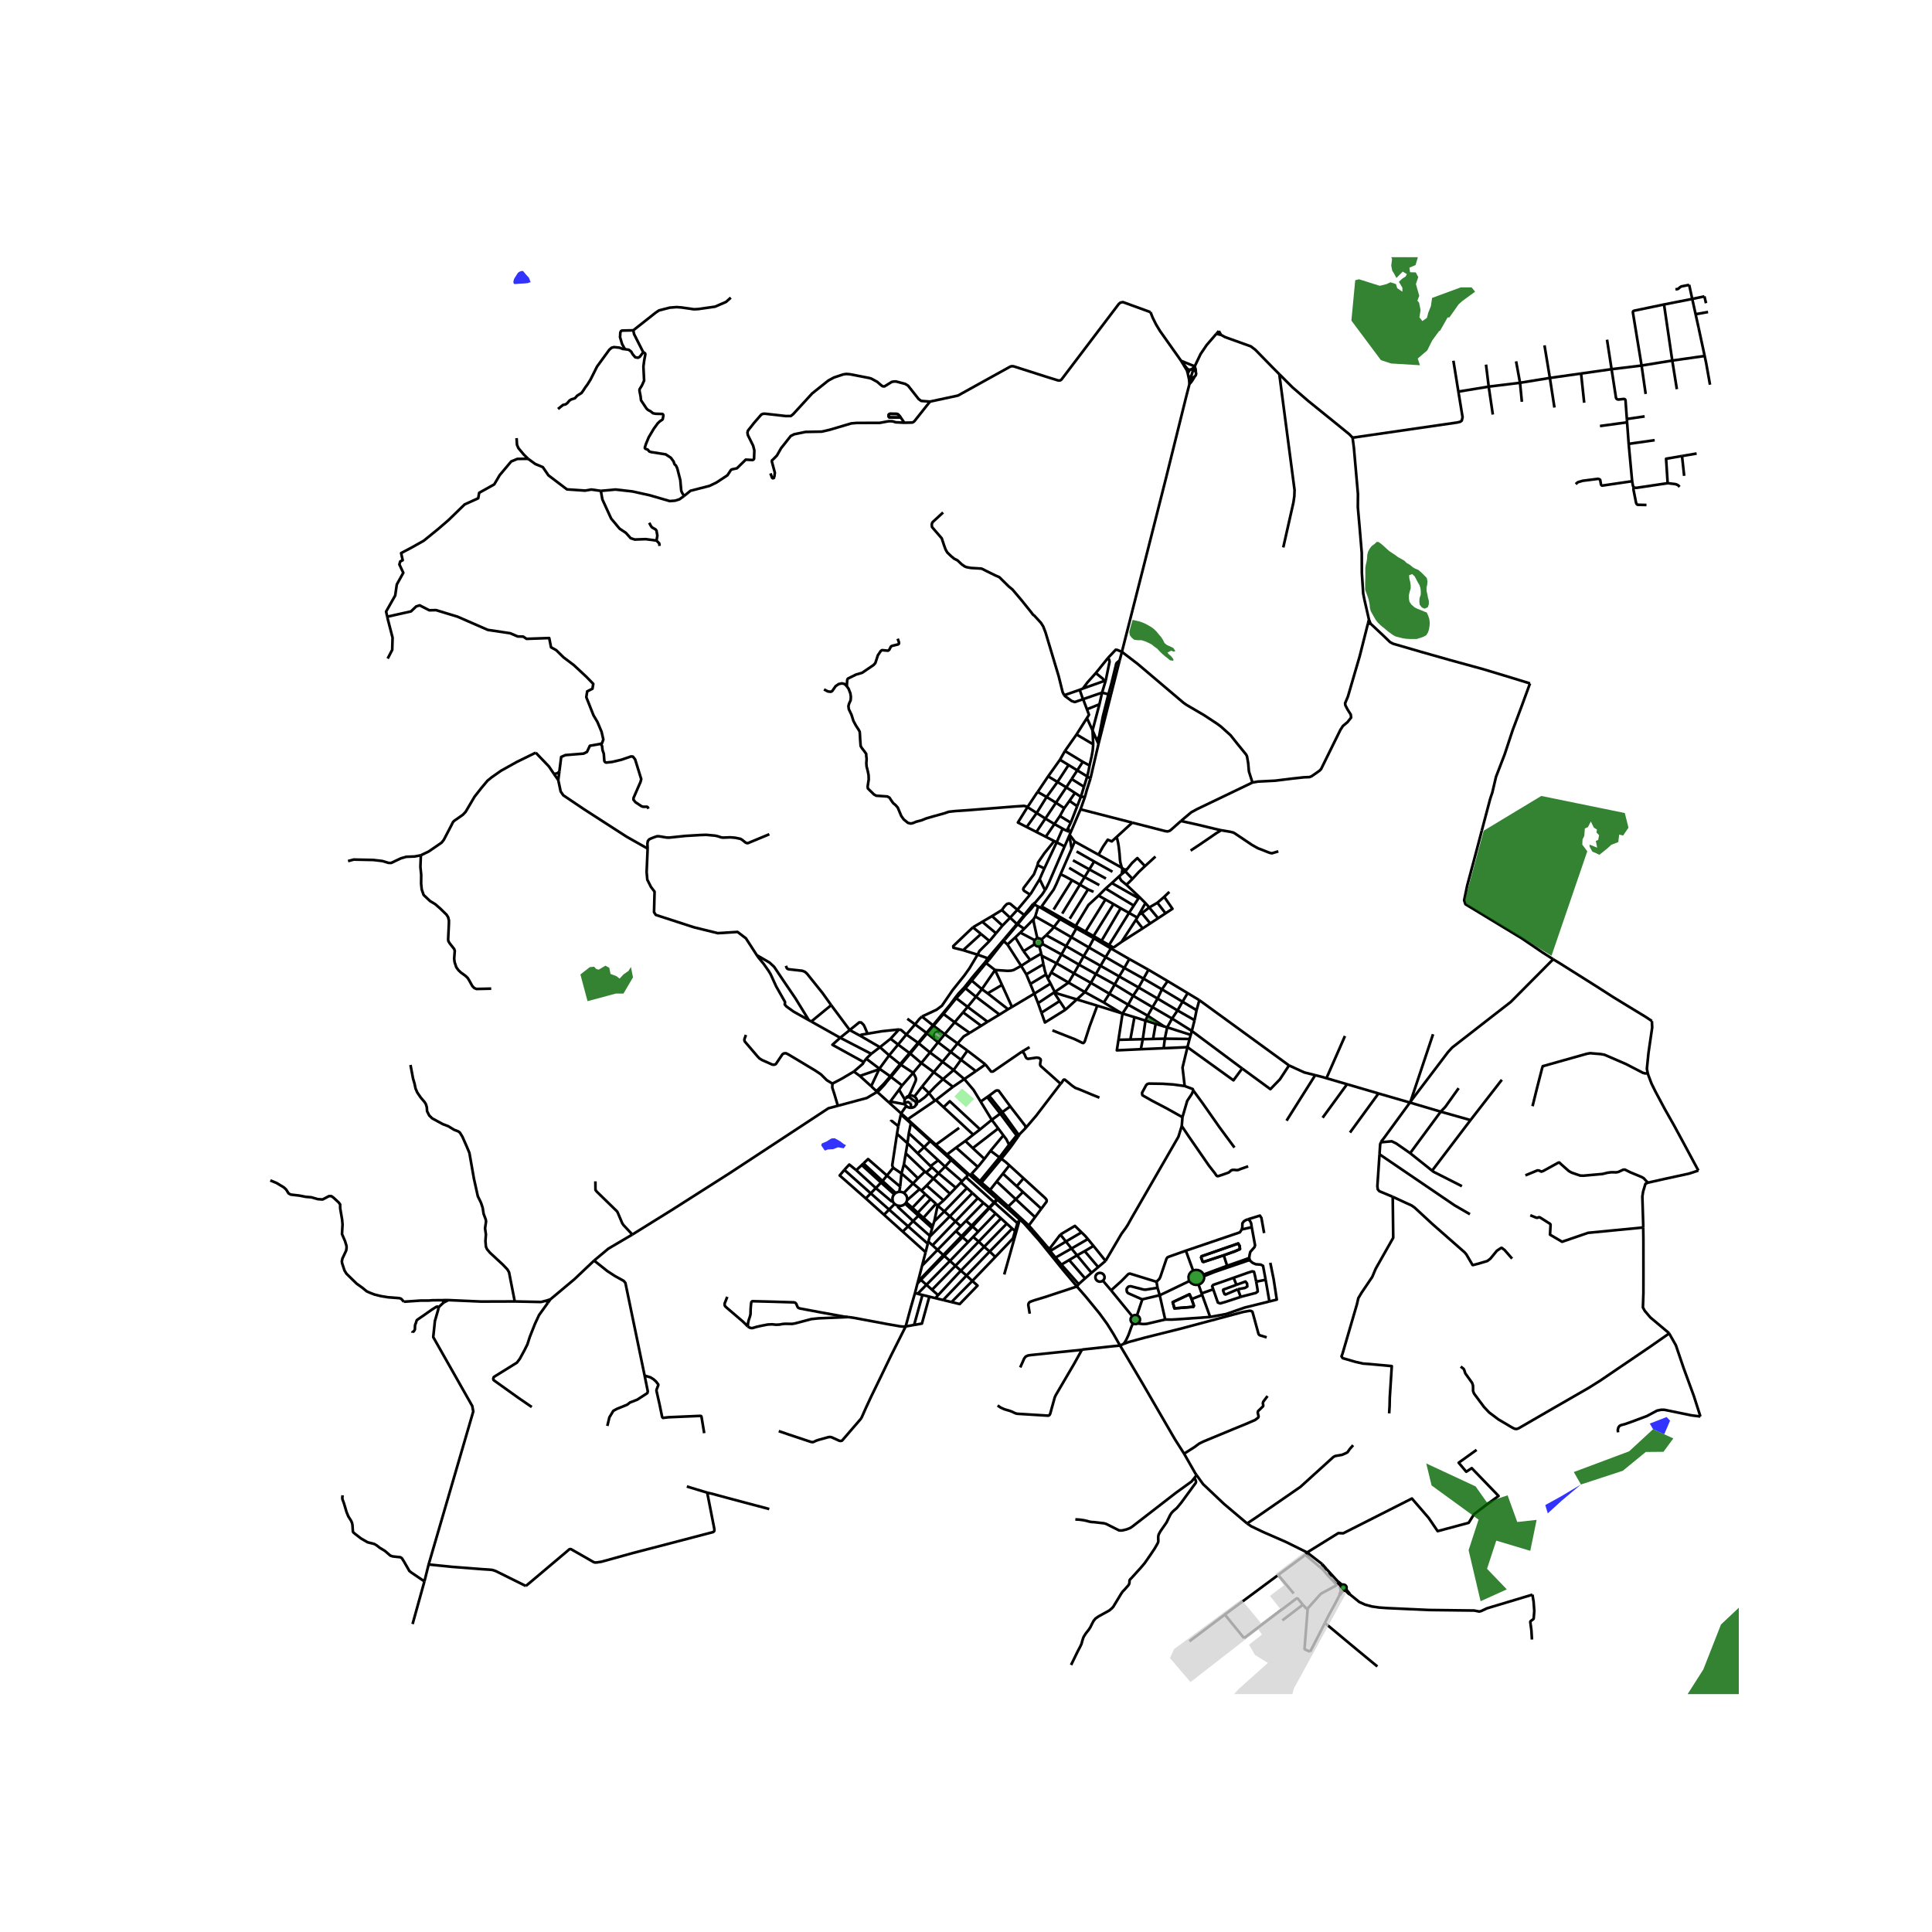 <svg xmlns="http://www.w3.org/2000/svg" width="960" height="960" viewBox="0 0 720 720"><defs><style>*{stroke-linejoin:round;stroke-linecap:butt}</style></defs><g id="figure_1"><path id="patch_1" d="M0 720h720V0H0z" style="fill:#fff"/><g id="axes_1"><path id="patch_2" d="M90 631.346h558V95.854H90z" style="fill:#fff"/><g id="LineCollection_1"><path d="m356.358 371.997 4.25 3.245M356.358 371.997l-.334-.231M356.358 371.997l3.426-3.71M356.358 371.997l-3.806 4.703M327.014 407.02l4.352 3.916M327.014 407.02l-.398-.383M327.014 407.02l2.595-2.777 1.122-1.437 1.308-1.483M327.014 407.02l-.563.149M361.05 437.625l-6.222-5.691M361.05 437.625l.488.432M361.05 437.625l-.297.306M371.484 446.862l-9.946-8.805M371.484 446.862l.24.273M371.484 446.862l-1.021 1.226M440.163 134.472l5.069 2.055M440.163 134.472l2.146 3.532.312 1.058M428.764 116.332l.765 1.963 1.27 2.569 1.487 2.466 7.877 11.142M443.381 137.85l-.728-.262-.417-.446-2.073-2.67M444.658 137.77l-.798-.136M444.658 137.77l.574-1.243M443.797 140.677l.201-.77.246-.705.414-1.432M445.648 138.63l-.395-.535-.595-.325M445.166 140.402l.432-.502.172-.63-.122-.64M443.797 140.677l.718.016.651-.29" clip-path="url(#pbe374097b7)" style="fill:none;stroke:#000"/><path d="m443.274 143.12.557-.62.504-.696.271-.403.56-.999M445.648 138.63l-.032-.564-.049-.47-.335-1.07M443.86 137.634l-.479.216M445.232 136.527l-.585.612-.337.314-.45.18M443.381 137.85l-.503.836-.257.376M442.62 139.062l.203.904M442.823 139.966l.255.318.332.242.387.15M442.823 139.966l.316 1.471.135 1.683M443.797 140.677l-.523 2.443" clip-path="url(#pbe374097b7)" style="fill:none;stroke:#000"/><path d="m453.302 124.397-3.618 4.193-2.268 3.36-2.184 4.577M418.102 242.927l8.12-31.947 8.255-32.597 7.472-30.12 1.325-5.143M417.41 501.446l1.793 2.981 6.763 11.45 11.846 20.429 3.466 5.44M445.923 549.72l-.456-.631-4.19-7.343M472.377 520.255l-1.6 2.125-.147.542.14.847-.047.29-1.871 1.827-.132.573.326 1.404-.14.423-1.15.892-3.54 1.53-4.482 1.835-11.29 4.68-1.554.773-1.77 1.307-3.842 2.443M487.129 578.554l5.625 4.359M487.129 578.554l-.743.848M464.76 567.749l1.553 1.062 4.413 2.117 8.444 3.686 7.959 3.94M550.285 540.328l-6.679 4.785 2.827 3.358 2.035-1.337 10.003 10.37-4.202 3.046-4.915 3.73-2.028 3.231-11.556 3.098-3.377-4.963-6.213-7.191-25.597 12.956-1.833-.06-11.621 7.203M496.623 587.22l-2.217-2.433M496.623 587.22l2.086 2.282M496.623 587.22l-2.155-.53M499.207 594.423l.262-.13.453-.76.342-.425.458-.254M493.74 604.824l1.447-2.85 2.179-3.997 1.05-1.99.79-1.564M499.734 592.5l-.094.403-.137.483-.281.588-.015.449M503.02 594.133l3.515 2.864 2.166.99 2.542.699 2.74.393 3.052.215 15.555.706 16.788.201 1.87.36.73-.163 2.152-1.016 16.969-5.1" clip-path="url(#pbe374097b7)" style="fill:none;stroke:#000"/><path d="m570.912 611.006-.202-3.417-.42-3.18.133-.26.954-.698.18-.238.225-2.83-.249-3.432-.434-2.67M205.12 484.216l-1.483.483M205.12 484.216l-.985 1.367M221.414 469.773l-7.363 6.969-8.93 7.474M153.753 605.234l4.415-15.89M345.304 441.823l2.547-2.63M345.304 441.823l-1.919 1.887M345.304 441.823l6.35 5.545M342.09 439.129l-5.234-5.181M342.09 439.129l-1.85 1.914M342.09 439.129l2.584-2.507M338.187 426.047l3.777 3.755M338.187 426.047l-3.903-3.483M338.187 426.047l-.636 3.772M338.187 426.047l.51-3.712M346.911 424.965l-.233.267M346.911 424.965l1.87 1.63M339.493 418.284l1.407 1.267 6.011 5.414M346.772 434.58l2.88-2.164M346.772 434.58l.559.43M341.964 429.802l3.109 3.09 1.7 1.688M337.551 429.819l7.123 6.803M337.551 429.819l-.695 4.129M349.409 449.292l2.524 2.155M349.409 449.292l2.246-1.924M349.409 449.292l-1.219 5.851M349.409 449.292l-.615-.682M343.385 443.71l-.639-.575M343.385 443.71l1.432 1.299M352.208 434.758l-2.556-2.342M352.208 434.758l-2.47 2.488M352.208 434.758l6.326 5.475M352.208 434.758l2.252-2.46M358.534 440.233l-.43.447M358.534 440.233l1.47-1.524M354.828 431.934l-1.898-1.686M354.828 431.934l-.368.364M336.856 433.948l-.905 3.37M354.05 444.884l-6.2-5.691M354.05 444.884l-2.395 2.484M354.05 444.884l2.164-2.245M335.951 437.318l-3.088-2.127M335.951 437.318l4.289 3.725M335.951 437.318l-.486 4.895M344.674 436.622l.45.312M349.652 432.416l-5.28-4.873M356.214 442.64l1.89-1.96M356.214 442.64l-6.476-5.394M349.738 437.246l-1.887 1.947M349.738 437.246l-2.407-2.236M347.85 439.193l-2.725-2.259M341.964 429.802l2.408-2.26M338.698 422.335l5.674 5.208M338.698 422.335l.747-3.694M339.493 418.284l-1.171-1.135M339.493 418.284l-.048.357M344.372 427.543l2.306-2.31M340.24 441.043l-3.362 3.507M340.24 441.043l2.506 2.092M360.608 375.242l-1.69 2.013M360.608 375.242l3.094-3.784M360.608 375.242l7.425 5.546M413.993 353.45l-1.957 3.248M413.993 353.45l6.866 3.961M413.993 353.45l.971-.311M407.654 349.667l2.513 1.51 3.826 2.274M399.26 349.27l1.843-3.288M399.26 349.27l-1.955 3.316M399.26 349.27l-6.514-3.792M399.26 349.27l6.55 3.828M424.327 368.01l1.83-3.294M424.327 368.01l-2.054 3.078M424.327 368.01l7.075 4.133M424.327 368.01l-7.235-4.127M401.103 345.982l-.636-.365M401.103 345.982l3.124 1.73M426.158 364.716l-7.156-3.998M426.158 364.716l6.862 3.982M426.158 364.716 428 361.4M380.554 359.955l3.369-2.178M380.554 359.955l-5.1-7.966M380.554 359.955l1.927 3.146M370.83 361.497l4.742.312 1.218-.077.946-.233 2.818-1.544M367.24 396.69l-6.714-5.158M367.24 396.69l-3.559 2.491M380.755 391.976l-9.815 6.745-.897.619h-.697l-2.106-2.65M347.975 399.562l3.448 2.6M347.975 399.562l-4.619-3.388M347.975 399.562l3.27-3.856M347.975 399.562l-4.318 5.342M388.445 351.765l7.13 3.939M388.445 351.765l.108-.42-.02-.431-.145-.409-.259-.353M387.326 352.676l.47-.183.386-.314.263-.414M388.233 356.176l.623 3.172M388.233 356.176l-.2-.782M388.233 356.176l5.5 2.815M480.38 397.057l-33.417-24.319M462.918 398.199l10.518 7.701 3.543-3.656 3.401-5.187" clip-path="url(#pbe374097b7)" style="fill:none;stroke:#000"/><path d="m490.142 400.688-4.08-1.027-5.682-2.604M340.77 408.65l2.887-3.746M340.77 408.65l-.642-.289-.702-.096-.7.104M341.843 410.545l-.132-.734-.37-.654-.57-.507M444.157 384.217l18.761 13.982M444.157 384.217l-.397 1.446M444.157 384.217l1.02-4.025M444.157 384.217l-7.354-4.627M403.835 356.358l-1.737 3.138M403.835 356.358l1.976-3.26M403.835 356.358l6.314 3.565M403.835 356.358l-6.53-3.772M385.565 351.899l-4.108 2.603M385.565 351.899l.313.396.43.28.5.13.518-.03M385.622 350.393l-.204.486-.02.522.167.498M343.657 404.904l2.529 2.459M346.186 407.363l2.255 2.831M341.843 410.545l.716-.067 2.155-1.625 1.472-1.49M351.423 402.163l-2.966 2.836-2.271 2.364M443.307 387.196l-.776 3.048M443.307 387.196l.453-1.533M443.307 387.196l-9.215-.113M388.033 355.394l-.707-2.718M388.033 355.394l-4.11 2.383M368.763 350.686l2.431-2.883M368.763 350.686l-3.177-2.622M364.315 355.784l.683-1.356 3.765-3.742M337.198 409.738l-2.145-3.62M337.198 409.738l-.15.6.024.616M337.198 409.738l.356-.598M429.513 375.35l-1.795 3.17M429.513 375.35l1.89-3.207M429.513 375.35l-7.24-4.262M429.513 375.35l7.29 4.24M322.806 394.53l4.923 3.74M322.806 394.53l-.924 1.28M322.806 394.53l1.884-1.793M395.576 355.704l1.729-3.118M395.576 355.704l-1.842 3.287M395.576 355.704l6.522 3.792M417.092 363.883l-1.678 3.002M417.092 363.883l1.91-3.165M417.092 363.883l-6.943-3.96M405.81 353.098l6.226 3.6M405.81 353.098l1.844-3.43M358.949 354.112l5.366 1.672M358.949 354.112l6.637-6.048M362.582 345.584l-7.335 6.995.071.616 3.63.917M351.602 377.874l4.167 3.103M351.602 377.874l-.262-.174M351.602 377.874l.95-1.174M351.602 377.874l-3.713 4.384M388.129 350.152l1.743-1.627M388.129 350.152l-.324-.253-.382-.163-.413-.062-.416.044M368.065 370.191l7.611 5.922M368.065 370.191l-2.143-1.56M368.065 370.191l5.345-3.142M348.44 410.194l-9.124 6.197-.994.758" clip-path="url(#pbe374097b7)" style="fill:none;stroke:#000"/><path d="m335.809 414.93.144.114 2.369 2.105M375.676 376.113l1.462-.853M375.676 376.113l-3.179 1.982M367.461 358.9l-.346-.294M367.461 358.9l3.37 2.597M367.461 358.9l1.104-1.19M367.461 358.9l-1.922 2.357M387.838 338.272l7.211 4.246M387.838 338.272l-.93-.41M387.838 338.272l.33-.461M370.83 361.497l2.58 5.552M370.83 361.497l-4.908 7.134M346.58 392.233l-3.224 3.94M346.58 392.233l3-3.803M346.58 392.233l-4.212-3.43M346.58 392.233l4.665 3.473M436.803 379.59l2.025-3.025M436.803 379.59l-1.819 3.27M393.734 358.991l-1.985 3.43M393.734 358.991l6.522 3.757M335.053 406.118l-3.265 4.395M335.053 406.118l1.14-1.599M413.442 370.34l-2.09 3.269M413.442 370.34l1.972-3.455M413.442 370.34l7.003 4.094M413.442 370.34l-6.896-4.064M381.688 346.127l-1.459 1.426M381.688 346.127l3.466-3.532M381.688 346.127l-2.436-1.646M385.713 336.47l-.654.304M389.437 331.745l-1.008 1.525-2.716 3.2M385.713 336.47l-.152.651M316.67 383.878l-3.556 2.868M316.67 383.878l-6.912-9.289M316.67 383.878l3.71 2.011M323.297 385.225l-.968-2.338-.461-.932-.92-.904-.744-.04-3.533 2.867M383.923 357.777l-2.466-3.275M335.744 396.806l-.288-.216M335.744 396.806l4.582 3M335.744 396.806l3.48-4.168M335.744 396.806l-3.705 4.517M372.497 378.095l-8.795-6.637M372.497 378.095l-4.464 2.693M363.702 371.458l2.22-2.827M363.702 371.458l-3.918-3.17M395.05 342.518l5.417 3.1M395.05 342.518l-2.304 2.96M331.366 410.936l.422-.423M331.366 410.936l4.443 3.995M341.014 381.751l4.258 3.179M341.014 381.751l-2.885-2.09M341.014 381.751l-3.236 3.783M343.58 378.84l-1.006.956-1.56 1.955M349.58 388.43l2.499-3.02M349.58 388.43l-1.682-1.368M349.58 388.43l4.721 3.6M412.036 356.698l6.966 4.02M412.036 356.698l-1.887 3.225M397.305 352.586l-7.433-4.061M331.788 410.513l5.478 1.03M313.114 386.746l-2.905 2.615 11.673 6.449M318.21 399.334l3.343-2.892.33-.632M435.144 365.624l-2.124 3.074M435.144 365.624l7.454 4.478M435.144 365.624 428 361.4M382.481 363.101l6.375-3.753M382.481 363.101l1.483 3.58M363.681 399.181l-4.313 2.952M363.681 399.181l-5.553-4.233M442.598 370.102l-1.9 3.203M442.598 370.102l4.365 2.636M356.85 388.859l-4.771-3.449M356.85 388.859l3.676 2.673M356.85 388.859l-2.549 3.171M361.372 384.933l-2.237 1.322-2.285 2.604M444.718 406.41l-.221-.567-3.004-1.105M442.53 390.244l-1.831 7.578.794 6.916" clip-path="url(#pbe374097b7)" style="fill:none;stroke:#000"/><path d="m440.666 416.35-6.124-3.421-5.11-2.668-3.65-2.072-.155-.454.007-.542 1.5-2.764.426-.439.63-.17 5.063.074 4.007.267 4.233.577M390.503 364.717l1.246-2.296M390.503 364.717l-.667-1.563M390.503 364.717l1.02 1.828M365.922 368.63l-3.795-3.188M410.15 359.923l-1.74 3.083M431.402 372.143l1.618-3.445M431.402 372.143l7.426 4.422M445.177 380.192l.745-3.724M445.177 380.192l-6.349-3.627M359.368 402.133l-4.248 2.905M359.368 402.133l-3.984-3.347M365.464 410.537l-2.644-4.34-3.452-4.064M440.699 373.305l-7.68-4.607M440.699 373.305l5.223 3.163M440.699 373.305l-1.87 3.26M397.045 376.302l4.253-3.845M397.045 376.302l-2.14-3.24M388.115 377.4l1.303 3.655 7.627-4.753M371.194 347.803l2.396-2.863M371.194 347.803l-5.123-4.271M408.41 363.006l-6.312-3.51M408.41 363.006l7.004 3.879M408.41 363.006l-1.864 3.27M443.76 385.663l-8.776-2.803M392.746 345.478l-6.938-3.92M389.872 348.525l2.206-2.215.668-.832M336.193 404.52l-4.154-3.197M336.193 404.52l4.133-4.715M402.098 359.496l-1.842 3.252M419.002 360.718l1.857-3.307M342.368 388.804l-.224-.172M342.368 388.804l3.13-3.693M342.368 388.804l-3.145 3.834M385.622 350.393l-5.393-2.84M386.594 349.718l-.382.141-.331.23-.259.304M445.922 376.468l1.041-3.73M351.423 402.163l3.697 2.875M351.423 402.163l3.961-3.377M442.53 390.244l17.148 12.356 3.24-4.401M373.59 344.94l2.85-2.936M373.59 344.94l-3.897-3.538M401.298 372.457l2.995-2.735M401.298 372.457l7.626 2.33M393.075 369.693l.13.149 1.237.543 6.856 2.072M338.725 408.37l-.647.3-.524.47M340.326 399.805l.87 1.652.155.639-.07.624-1.875 4.321-.68 1.328M327.93 390.258l3.958-3.15M327.93 390.258l3.434 3.041M327.93 390.258l-3.24 2.479M327.93 390.258l-7.55-4.369M406.546 366.276l-6.29-3.528M406.546 366.276l-2.253 3.446M320.437 400.968l4.225 3.84M320.437 400.968l-2.227-1.634M320.437 400.968l7.184-2.469M391.75 362.42l6.47 3.768M337.727 412.176l-1.918 2.755M337.727 412.176l.657.453.778.218.356-.018M337.727 412.176l-.46-.633M420.445 374.434l1.828-3.346M420.445 374.434l-2.109 3.276M420.445 374.434l7.273 4.086M385.154 342.595l.094 1.133 1.346 5.99M323.297 385.225l-2.265.381-.652.283M340.326 399.805l3.03-3.631M378.379 349.327l-2.925 2.662M378.379 349.327l1.85-1.774M378.379 349.327l3.078 5.175M368.033 380.788l-2.374 1.488M355.77 380.977l5.602 3.956M355.77 380.977l-3.691 4.433M355.77 380.977l3.148-3.722M391.523 366.545l-6.059 3.756M391.523 366.545l1.552 3.148M352.079 385.41l-1.583-1.179M420.859 357.411l7.142 3.99M332.04 401.323l-.259-.204M404.293 369.722l7.06 3.887M404.293 369.722l-6.073-3.534M339.223 392.638l4.133 3.536M339.223 392.638l-.263-.184M407.654 349.667l-.532-.303M354.301 392.03l-3.056 3.676M354.301 392.03l3.827 2.918M373.41 367.049l3.728 8.211M335.034 383.65l-3.146 3.458M337.778 385.534l-1.95-1.685-.794-.198M323.297 385.225l5.303-.895 6.434-.68M359.784 368.288l-.416-.311M359.784 368.288l2.343-2.846M365.66 382.276l-4.288 2.657M365.66 382.276l-6.742-5.02M343.58 378.84l4.1 3.26M364.315 355.784l-2.994 5.027-1.93 2.715-4.372 5.461-3.992 5.818-2.004 1.501-5.443 2.533M341.324 411.99l.388-.68.13-.765" clip-path="url(#pbe374097b7)" style="fill:none;stroke:#000"/><path d="m337.554 409.14 1.176-.324 2.64 1.9-.046 1.275M339.518 412.829l.453-.023.75-.297.249-.214.354-.304M327.73 398.27l4.051 2.849M327.73 398.27l-.109.23M327.73 398.27l3.634-4.97M347.89 382.258l-.21-.158M347.89 382.258l2.606 1.973M347.89 382.258l-2.392 2.853M386.846 373.843l5.955-3.967M386.846 373.843l-1.382-3.542M386.846 373.843l1.269 3.557M355.12 405.038l-6.346 4.92M351.245 395.706l4.14 3.08M362.127 365.442l-.463-.353M362.127 365.442l3.412-4.185M360.526 391.532l-2.398 3.416M389.836 363.154l-.482-1.477-.498-2.329M364.315 355.784l3.805 1.354M415.414 366.885l6.859 4.203M331.888 387.108l2.807 2.171M348.44 410.194l.334-.236M355.384 398.786l2.744-3.838M442.53 390.244l-8.864.397M376.44 342.004l2.71-2.959M376.44 342.004l-3.074-2.846M376.44 342.004l2.537 2.35M331.364 393.3l4.092 3.29M331.364 393.3l3.331-4.02M337.266 411.543l-.194-.589M375.454 351.989l-1.4-1.251M398.22 366.188l-5.145 3.505M398.22 366.188l2.036-3.44M335.809 414.93l-.073.413M385.154 342.595l.654-1.038M427.718 378.52l-.83 1.83M427.718 378.52l6.132 4.011M345.498 385.111l2.4 1.951M345.498 385.111l-.226-.181M377.138 375.26l8.326-4.96M385.464 370.3l-1.5-3.62M379.15 339.045l2.534 1.967M383.877 333.39l-3.48 4.175-1.246 1.48M373.366 339.158l.951-1.326.854-.89.668-.246.598.067 2.714 2.282M393.075 369.693l-.274.183M324.662 404.808l1.954 1.829M324.662 404.808l2.96-6.309M334.695 389.28l4.265 3.174M334.695 389.28l3.083-3.746M411.353 373.609l6.521 3.957M313.114 386.746l11.576 5.99M313.114 386.746l-10.78-6.056M386.907 337.862l-1.099 3.695M386.907 337.862l-1.346-.74M337.778 385.534l4.366 3.098M440.666 416.35l1.768-6.078 1.675-2.515.609-1.347M460.05 427.662l-5.513-7.463-6.465-9.222-3.354-4.567M337.517 494.326l-5.547 11.041-3.449 7.162-3.886 7.991-1.895 4.071-1.771 3.982M290.22 533.33l3.292 1.13 8.582 2.86.598.126.466-.06.955-.46 1.064-.364 3.534-.973.574-.074.668.126 2.889 1.315.536.044.442-.126 7.149-8.3M337.517 494.326l3.153-.565M340.992 481.868l-1.52 5.268-1.955 7.19" clip-path="url(#pbe374097b7)" style="fill:none;stroke:#000"/><path d="m315.952 490.832.563.048 1.522.208 12.954 2.422 4.454.769 1.083.108.99-.06M343.645 471.665l1.302-5.02M343.645 471.665l-1.536 5.918M343.645 471.665l5.752-5.873M612.382 457.447l.062 4.406.016 12.623-.009 7.467-.185 5.303.669 1.245 2.111 2.491 6.58 5.522.427.428M633.693 527.882l-2.459-7.677-3.765-10.269-2.91-8.566-2.506-4.438" clip-path="url(#pbe374097b7)" style="fill:none;stroke:#000"/><path d="m544.352 509.29 1.103.847.202.371.42 1.308 1.195 1.664 1.336 1.872.326.966.031.891v1.16l.389 1.01 3.68 4.947 1.911 2.036 3.464 2.615 5.28 3.12.855.387.667.059.7-.238 13.31-7.696 12.907-7.43 4.256-2.674 18.436-12.526 7.233-5.047M632.937 436.228l-3.509 1.145-9.024 1.961-6.314 1.426M612.382 457.447v-.958l-.327-10.587.296-1.872.854-2.853.885-.417" clip-path="url(#pbe374097b7)" style="fill:none;stroke:#000"/><path d="m568.473 438.026 4.489-1.857.605.06.855.4.7-.237 5.575-3.076.404-.089.652.624 2.904 2.57 1.072.595 3.153 1.085 1.196.044 7.13-.639 1.879-.46 1.351-.178 1.925.03.793-.164 1.77-.818.653-.03 1.957.982 4.255 1.768.762.43 1.537 1.694M614.06 399.911l.155.58 1.257 3.329 1.44 2.926 3.448 6.464 3.449 6.095 3.977 7.34 3.519 6.565 1.632 3.018M578.832 357.498l2.786 1.693 13.793 8.687 5.735 3.684 4.398 2.693 7.813 4.748 2.252 1.515M614.06 399.911l-.316-1.582.598-5.96 1.379-9.457-.112-2.394M510.773 232.42l4.681 4.382 2.584 2.5 1.137.6 10.513 3.053 10.75 3.052 12.32 3.382 10.405 3.147 7.02 2.16M552.225 309.518l.19-.719 2.944-11.13.784-2.314 1.373-5.85 3.242-8.414 2.945-8.924 3.485-9.299 2.994-8.172M510.773 232.42l-.607-1.526M510.773 232.42l-.988-.015M510.166 230.894l-.381 1.511M504.065 163.107l.49 3.762 1.507 17.196-.035 4.964.673 7.628.78 9.315.046 7.55.497 7.655.45 2.274 1.693 7.443M476.768 139.449l4.89 4.899 5.913 5.104 10.086 8.153 5.2 4.235 1.208 1.267" clip-path="url(#pbe374097b7)" style="fill:none;stroke:#000"/><path d="m543.497 145.944 1.56 9.54-.297 1.27-.56.42-1.102.275-39.033 5.658M455.053 124.81l-.839-1.448M455.053 124.81l-1.75-.413M476.768 139.449l-2.53-2.534-6.423-6.577-1.658-1.256-9.54-3.429-1.564-.843M454.214 123.362l-.912 1.035M445.923 549.72l2.423 3.368 7.747 7.332 8.667 7.329M504.28 538.59l-1.258 1.412-.823 1.188-.606.357-1.445.624-2.422.416-.575.238-.42.312-12.068 10.95-16.238 11.218-3.665 2.444M492.754 582.913l1.652 1.874M492.754 582.913l-.143 1.682M501.122 592.754l.466.182.46.458.65.62.322.119M501.122 592.754l.345-.224.246-.32M501.122 592.754l-.4.1M500.19 590.586l-.396-.273-.36-.286-.46-.4-.265-.125M500.19 590.586l-.365.205-.272.312" clip-path="url(#pbe374097b7)" style="fill:none;stroke:#000"/><path d="m501.713 592.21.125-.436-.056-.45-.23-.394-.368-.283-.453-.128-.274.004-.266.063M499.553 591.103l-.135.338-.019.38.109.365.226.314M498.997 590.12l.19.25.137.262.23.471M503.02 594.133l-.168-.413-.709-.817-.248-.375-.182-.318M498.709 589.502l.068.329.22.288M358.036 456.969l-1.97-1.784M358.036 456.969l1.977-2.024M358.036 456.969l-1.794 1.832M356.065 455.185l-2.087-1.888M356.065 455.185l8.356-8.698M356.065 455.185l-8.543 8.894M364.42 446.487l2.102 1.792M364.42 446.487l-2.04-1.877M347.522 464.08l-1.56-1.353M347.522 464.08l1.875 1.712M360.004 438.709l.75-.778M360.004 438.709l10.459 9.379M379.174 455.843l-8.522-7.608M379.174 455.843l.492-.871M379.174 455.843l-.877 2.882M635.279 132.66l-12.073 1.715M635.279 132.66l-2.258-10.495M635.279 132.66l.557 2.648M543.497 145.944l11.303-1.86M543.497 145.944l-1.858-11.506M635.836 135.308l1.433 8.064M600.587 137.585l-1.693-10.99M600.587 137.585l11.183-1.355M600.587 137.585l-11.364 1.615M606.28 156.149l-.497-6.919-.08-.272-.14-.141-.217-.111-.257-.022-1.964.216-.312-.067-.294-.142-.19-.2-.113-.322-1.629-10.584M626.837 169.946l-5.936 1.012.583 9.114M608.89 181.623l.43.16.626.008 11.538-1.719M625.957 181.434l-.563-.58-.536-.278-.594-.171-2.78-.333M382.913 300.787l-.26-.225-1.049-.229-3.37.222-16.44 1.3-5.978.422-2.239.25-1.881.639-3.775 1.037-2.81.82-1.715.695-2.012.524-1.072.467-.905.206-1.06-.263-1.56-1.287-.905-1.265-1.322-3.145-.774-.889-.916-.751-.703-.992-.68-1.048-.773-.444-2.858-.205-1.298-.08-.845-.467-1.465-1.425-.806-.803-.1-.743.403-2.623-.054-1.605-.295-1.464-.458-1.831-.082-1.208.11-1.587-.149-1.118-.01-.713-.833-1.162-.774-.98-.465-.786-.178-2.381-.096-1.971-.083-.992-.429-.786-1-1.538-.9-1.68-.745-2.34-.975-2.025-.152-1.178.241-.892.578-1.262.096-1.344-.203-1.277-.662-1.7-.66-.928M307.072 256.935l1.514.758 1.056.111.49-.267 1.312-1.858 1.142-.766 1.203-.237.99.232.787.829" clip-path="url(#pbe374097b7)" style="fill:none;stroke:#000"/><path d="m334.529 238.03.485 1.327.004.498-.272.278-2.248.554-.354.16-.194.2-.501 1.019-.254.28-.307.15-2.184-.204-.466.305-1.076 1.601-.947 2.891-.637.72-4.263 2.906-2.295.677-2.982 1.471-.245.286-.062.353-.165 2.235M395.02 283.135l1.847-3.261M395.02 283.135l-4.401 6.18M395.02 283.135l3.207 1.964M398.227 285.1l-4.133 6.324M398.227 285.1l3.244 1.987M403.525 283.919l-2.054 3.168M403.525 283.919l2.521 1.352M403.525 283.919l-6.658-4.045M390.619 289.314l-3.897 5.8M390.619 289.314l3.475 2.11M509.785 232.405l-3.06 12.124-4.413 15.112-1.023 2.393.095.82.833 1.595 1.167 1.824.143 1.139-1.357 1.709-1.695 1.412-.948 1.468-7.192 14.604-.558.593-1.574 1.119-1.43.98-.738.296-2.167.091-4.216.465-6.399.79-6.438.328-2.06.358M440.107 305.96l1.497-1.273 2.364-1.98 2.157-1.179 20.63-9.903" clip-path="url(#pbe374097b7)" style="fill:none;stroke:#000"/><path d="m418.102 242.927 5.886 4.507 17.077 14.48 1.184.821 6.582 3.857 4.838 3.19 1.344 1 3.6 3.244 2.492 3.136 3.347 4.112.284.673.423 2.441.28 3.11 1.316 4.127M394.094 291.424l-4.05 5.593M394.094 291.424l3.279 1.992M397.373 293.416l3.228 2.089M397.373 293.416l2.004-3.094M397.373 293.416l-3.845 5.741M386.722 295.114l3.321 1.903M382.913 300.787l3.34-5.041.469-.632M400.601 295.505l-2.028 2.952M400.601 295.505l2.213 1.43M390.043 297.017l-3.698 5.962M390.043 297.017l3.485 2.14M404.33 296.945l-1.516-.01M404.33 296.945l-1.65 4.67M406.384 290.13l-1.362 4.284-.691 2.531M393.528 299.157l3.077 2.03M393.528 299.157l-3.948 5.896M382.913 300.787l3.432 2.192M382.627 308.208l-3.284-1.677 3.57-5.744M396.605 301.186l1.968-2.73M396.605 301.186l-1.61 2.925M402.68 301.614l19.29 4.957M399.057 310.068l1.631-3.805 1.992-4.649M386.345 302.979l-3.718 5.23M386.345 302.979l3.235 2.074M389.58 305.053l-3.346 4.997M389.58 305.053l3.377 2.048M392.957 307.101l2.039-2.99M392.957 307.101l-3.228 4.734M392.957 307.101l3.058 1.718M396.015 308.82l-2.223 5.09M396.015 308.82l1.505.814M386.234 310.05l-3.607-1.842M386.234 310.05l3.495 1.785M399.057 310.068l-.604-.17M399.057 310.068l-.445 1.03M389.729 311.835l3.154 1.611M392.883 313.446l.909.465M386.663 322.39l.19-.954 2.328-3.413 3.702-4.577M393.792 313.91l-4.596 9.74M393.792 313.91l2.95 1.524M396.742 315.434l1.743-3.987M389.437 331.745l.402-.607 1.094-2.245 5.809-13.46M407.766 321.058 405.96 324M407.766 321.058l6.826 3.82M407.766 321.058l-6.56-3.748M386.663 322.39l2.533 1.26M383.877 333.39l-2.283-1.442-.264-.502.128-.513 3.856-5.097 1.349-3.445M398.43 323.428l5.768 3.448M389.196 323.65l-1.739 3.97M400.536 313.63l-1.176 2.707M400.536 313.63l8.847 4.894M400.536 313.63l-1.924-2.532M395.248 325.801l4.112-9.464M388.168 337.81l3.06-4.287 1.44-1.99.941-1.93 1.639-3.802M399.526 328.031l-2.573-1.412-1.705-.818M404.198 326.876l5.481 2.98M404.198 326.876 405.96 324M404.198 326.876l-1.724 2.81M387.457 327.62l1.98 4.125M383.877 333.39l.446-.617 3.134-5.154M399.526 328.031l-6.86 10.938M399.526 328.031l2.948 1.654M402.474 329.685l-6.616 10.788M402.474 329.685l3.005 1.764M405.48 331.45l-6.812 10.937M405.48 331.45l2.047.91M373.366 339.158l-3.673 2.244M369.693 341.402l-3.622 2.13M366.071 343.532l-3.489 2.052M379.252 344.48l-.275-.126M379.252 344.48l2.656-3.27 2.18-2.28 1.16-1.455.313-.354M379.252 344.48l-1.047 1.258M362.582 345.584l3.004 2.48M552.225 309.518l-1.922 7.313-3.534 13.243-1.128 5.448.49 1.456 21.008 12.726 7.804 5.307 3.889 2.487M525.669 410.517l13.922-18.379 1.6-1.756 21.84-16.998 14.882-14.976.919-.91M418.336 377.71l-1.513 9.795M418.336 377.71l-.462-.144M422.77 379.068l-3.924-1.2-.51-.158M422.77 379.068l-1.514 8.33M422.77 379.068l4.118 1.282M426.888 380.35l-1.011 6.934M426.888 380.35l3.788 1.206M430.676 381.556l-.965 5.634M430.676 381.556l3.174.975M434.984 382.86l-.892 4.223M434.984 382.86l-1.134-.329M434.092 387.083l-.426 3.558M434.092 387.083l-4.381.107M429.71 387.19l-3.833.094M425.877 387.284l-.715 3.728M425.877 387.284l-4.62.113M421.256 387.397l-4.433.108M425.162 391.012l-8.952.419.613-3.926M433.666 390.641l-8.504.37M367.903 408.835l4.856 6.176M367.903 408.835l.718-.502M367.903 408.835l-2.44 1.702M348.774 409.958l2.868 2.658M365.464 410.537l4.143 6.802M525.432 410.886l11.482 3.399M525.432 410.886l.237-.37M513.726 407.497l1.301.38 10.405 3.009M514.669 425.69l.211-.46.906-1.139 9.646-13.205M376.492 412.328l-2.975 2.138M368.62 408.333l2.471-1.845.59-.137.496.12 4.315 5.857M382.177 420.444l-.004-.428-.18-.568-5.501-7.12M351.642 412.616l11.059 10.247M365.25 420.892l-11.294-10.491-2.314 2.215M372.76 415.011l.757-.545M372.76 415.011l-3.153 2.328M372.76 415.011l6.128 8.218M548.02 417.428l-11.106-3.143M548.02 417.428l11.676-15.03M548.02 417.428l-14.313 18.851M369.607 417.34l2.401 3.2M369.607 417.34l-4.358 3.552M382.177 420.444l-2.185 2.225M395.238 403.907l-9.07 11.872-3.99 4.665M372.008 420.54l1.93 2.57M372.008 420.54l-9.49 7.335M365.25 420.892l-2.55 1.971M362.7 422.863l-2.948 2.332M378.888 423.23l.496.41M378.888 423.23l-.425.415-2.4 2.975M378.888 423.23l.645-.434M373.938 423.11l-4.793 5.756M376.063 426.62l-1.033-2.053-1.092-1.457M359.752 425.195l-3.452 2.49M359.752 425.195l2.766 2.68M376.063 426.62l.495.984M376.063 426.62l-3.586 4.721M376.558 427.604l2.826-3.963M376.558 427.604l-3.383 4.227M362.518 427.875l4.347 4.004M369.145 428.866l-2.28 3.013M369.145 428.866l3.332 2.475M352.93 430.248l-4.148-3.654M352.93 430.248l3.37-2.564M372.477 431.341l-7.302 8.875M372.477 431.341l.698.49M376.17 434.3l-1.321-1.197-1.674-1.272M373.175 431.83l-7.4 8.898M366.865 431.879l-2.441 3.014M376.17 434.3l-2.418 3.078M376.17 434.3l5.285 4.823M373.752 437.378l-2.306 2.937M373.752 437.378l5.145 4.705M361.538 438.057l.564-.653M381.455 439.123l-2.558 2.96M388.06 450.463l1.965-2.636.057-.496-.146-.33-.405-.507-8.076-7.37M365.175 440.216l.6.512M365.175 440.216l-3.073-2.812M365.775 440.728l3.197 2.738M371.446 440.315l-2.474 3.15M371.446 440.315l7.103 6.605M358.103 440.68l2.25 2.067M378.897 442.083l2.337 2.137M360.354 442.747l-8.42 8.7M360.354 442.747l2.025 1.863M368.972 443.466l6.782 6.144M381.234 444.22l-2.685 2.7M381.234 444.22l6.827 6.243M362.38 444.61l-8.402 8.687M517.702 526.719l.158-2.673.07-3.206.746-11.733-8.33-.773-2.325-.161-2.762-.613-4.883-1.418-.438-.676.37-.966 5.38-18.437.524-2.278 1.19-2.005 4.001-5.924 1.286-3.053 6.526-11.528-.19-15.266M514.102 430.167 513.308 442l.143 1.23.572.684 5.001 2.096" clip-path="url(#pbe374097b7)" style="fill:none;stroke:#000"/><path d="m563.518 469.052-1.956-2.243-.855-.98-1.04-.774-.295.03-1.538 1.04-2.423 2.957-1.134.862-3.114.928-2.175.573-.21-.016-2.313-3.952-.637-.758-5.032-4.427-6.943-6.093-6.663-6.166-1.197-.832-2.034-.907-4.935-2.285M378.55 446.92l-2.796 2.69M378.55 446.92l7.181 6.67M370.463 448.088l.189.147M370.463 448.088l-1.88 1.95M366.522 448.28l-6.51 6.665M366.522 448.28l2.062 1.759M370.652 448.235l1.071-1.1M370.652 448.235l-1.91 1.976M375.754 449.61l.845.813M368.741 450.211l-.157-.172M368.741 450.211l2.292 2.026M368.741 450.211l-6.283 6.865M388.06 450.463l-2.329 3.127M351.933 451.447l2.045 1.85M351.933 451.447l-3.743 3.696M353.978 453.297l-7.492 7.565M385.731 453.59l-2.316 3.107M348.19 455.143l-.6 1.786M383.415 456.697l-6.816-6.274M383.415 456.697l1.63 1.87M403.062 459.267l-5.827 3.413M395.17 460.09l.457-.295 4.962-2.94 2.473 2.412M405.42 461.76l-1-1.178-1.358-1.315M395.17 460.09l2.065 2.59M391.21 465.64l.264-.713 3.696-4.837M346.486 460.862l.075-.266M346.486 460.862l-.523 1.865M405.42 461.76l-6.092 3.524M405.42 461.76l2.09 2.55M397.235 462.68l-5.865 3.53M397.235 462.68l2.093 2.604M345.963 462.727l-.201.774M407.51 464.31l4.502 5.593M404.24 466.263l1.56-.918 1.71-1.035M399.328 465.284l-5.958 3.386M399.328 465.284l2.047 2.547M404.24 466.263l5.03 5.948M404.24 466.263l-2.865 1.568M391.37 466.21l-.646.352M391.37 466.21l2 2.46M391.37 466.21l-.16-.57M401.375 467.83l-2.928 1.743M401.375 467.83l5.4 6.487M393.37 468.67l2.191 2.62M393.37 468.67l-.588.44M398.447 469.573l5.93 6.849M398.447 469.573l-2.886 1.718M412.012 469.903l-2.741 2.308M440.413 419.63l-1.25 4.007-17.388 30.17-1.507 2.704-.76 1.16-1.585 2.169-5.911 10.063M395.561 471.29l-.62.491M395.561 471.29l6.43 7.261M409.27 472.211l-2.496 2.106M406.774 474.317l-2.397 2.105M404.377 476.422l-2.385 2.13M342.11 477.583l-.218.77M342.11 477.583l9.444-9.865M401.992 478.551l-.657.888M341.892 478.353l-.9 3.515M341.892 478.353l1.286-1.395M340.992 481.868l.968.293M402.814 296.935l1.16-3.732M402.814 296.935l-1.372 3.522M397.52 309.634l.933.264M397.52 309.634l.556-1.106M399.86 320.607l6.101 3.393M405.961 324l6.185 3.414M389.836 363.154l-5.872 3.527M394.905 373.062l-2.104-3.186M394.905 373.062l-6.79 4.338M334.284 422.564l.483-2.88M332.863 435.19l-.36-.88 1.78-11.746M332.863 435.19l-2.333 2.894M330.53 438.084l4.935 4.13M330.53 438.084l-1.628 2.057M321.787 433.576l1.714-1.62 7.03 6.128M328.902 440.141l-7.115-6.565M328.902 440.141l-.556.58M328.902 440.141l4.897 4.442M328.346 440.72l4.885 4.345M328.346 440.72l-1.959 2.042M328.346 440.72l-7.199-6.54M335.465 442.213l-.336 1.932M326.387 442.762l-7.275-6.66M326.387 442.762l-1.885 1.965M332.685 447.692l-.457-.001-5.84-4.929M342.746 443.135l-4.69 4.139M335.129 444.145l-.694.137-.636.301" clip-path="url(#pbe374097b7)" style="fill:none;stroke:#000"/><path d="m336.878 444.55-.338-.148-.688-.217-.723-.04M333.799 444.583l-.568.482M324.502 444.727l-9.83-8.756M324.502 444.727l6.838 6.038M324.502 444.727l-1.828 1.905M338.056 447.274l.01-.917-.316-.864-.872-.943M344.817 445.009l-4.806 5.096M344.817 445.009l2.012 1.82M333.231 445.065l-.439.674-.21.768.103 1.185M346.83 446.83l-4.818 5.128M346.83 446.83l1.964 1.78M322.674 446.632l6.773 6.078M314.672 435.97l-1.745 2.092 9.747 8.57M338.056 447.274l-.337.857M337.72 448.131l-.381.481M337.72 448.131l2.29 1.974M337.339 448.612l4.925 4.463M334.613 449.343l1.208.05.824-.274.694-.507M333.402 448.68l-2.062 2.085M333.402 448.68l.6.399.611.264M332.685 447.692l.31.532.407.457M348.794 448.61l-4.665 5.234M340.281 455.045l-5.616-5.197-.052-.505M368.584 450.039l-6.492 6.74M340.01 450.105l2.002 1.853M331.34 450.765l-1.893 1.945M331.34 450.765l7.087 6.26M342.012 451.958l2.117 1.886M371.033 452.237l-6.5 6.752M371.033 452.237l2 1.817M329.447 452.71l6.975 6.271M342.264 453.075l5.108 4.63M342.264 453.075l-1.983 1.97M344.129 453.844l3.461 3.085M373.033 454.054l-8.31 8.654M373.033 454.054l2.16 1.962M360.013 454.945l2.079 1.833M340.281 455.045l-1.854 1.98M340.281 455.045l6.28 5.551M375.194 456.016l-8.434 8.632M375.194 456.016l2.019 1.834M362.092 456.778l-3.776 3.92M362.092 456.778l.366.298M347.59 456.929l-.218.776M338.427 457.025l7.335 6.476M338.427 457.025l-2.005 1.956M362.458 457.076l2.075 1.913M362.458 457.076l-3.753 3.976M346.561 460.596l.65-2.314.161-.577M377.213 457.85l-8.382 8.562M377.213 457.85l1.084.875M356.242 458.801l-6.845 6.99M356.242 458.801l2.074 1.898M344.947 466.646l-1.107-.995-7.418-6.67M364.533 458.99l-1.876 1.948M358.316 460.699l-6.762 7.02M358.316 460.699l.389.353M362.657 460.938l2.067 1.77M362.657 460.938l-1.882 1.955M358.705 461.052l2.07 1.84M358.705 461.052l-6.808 6.972M364.724 462.708l-8.67 9.027M364.724 462.708l2.036 1.94M360.775 462.893l-6.76 7.022M345.762 463.501l-.815 3.145M366.76 464.648l2.07 1.764M366.76 464.648l-8.686 8.89M349.397 465.792l2.157 1.926M368.83 466.412l-8.64 8.953M368.83 466.412l2.101 2.008M351.554 467.718l.343.306M351.897 468.024l2.118 1.89M351.897 468.024l-8.72 8.934M370.931 468.42l-8.569 8.945M378.297 458.725l-.745 2.63-.132.252-6.489 6.813M354.015 469.915l2.04 1.82M354.015 469.915l-8.755 8.893M356.054 471.735l2.02 1.803M356.054 471.735l-8.71 8.923M358.074 473.538l2.116 1.827M358.074 473.538l-8.465 9.131M360.19 475.365l2.172 2M360.19 475.365l-8.7 9.119M343.178 476.958l2.082 1.85M411.014 477.268l3.058 3.608M411.014 477.268l.362-.393.213-.482.044-.522-.13-.509-.292-.443-.422-.333-.511-.189-.547-.025-.527.141-.478.314-.34.45-.166.531.03.555.221.513.388.413.509.266.572.088.571-.1.503-.275M362.362 477.365l-7.747 7.88M354.615 485.246l3.033.739 6.658-6.885-1.944-1.735M432.192 482.702l1.97-.923 8.995-4.328M443.157 477.45l.881.797.805.428.904.167.913-.111M444.637 473.518l-.83.542-.588.778-.276.924.067.958.147.73M345.26 478.808l2.085 1.85M345.26 478.808l-3.3 3.353M347.345 480.658l2.264 2.011M341.96 482.16l1.81.428M343.77 482.588l2.563.639M343.77 482.588l-3.1 11.173M349.609 482.67l-1.026 1.105M346.333 483.227l2.25.548M340.67 493.76l2.897-.497 2.766-10.036M348.583 483.775l2.907.709M425.694 484.262l-1.971 5.932M432.192 482.702l-1.222.28-4.838 1.145-.438.135" clip-path="url(#pbe374097b7)" style="fill:none;stroke:#000"/><path d="m431.382 479.913-3.845.625-.699.09-.637-.045-4.768-1.234-.753.082-.38.273-.423.581-.012.575.123.603.409.46 5.297 2.34M351.49 484.484l3.125.762M423.723 490.194l-.462-.104-.474.018-.451.138-.397.249M423.986 493.219l.433-.343.297-.456.133-.523-.046-.536-.221-.494-.373-.403-.486-.27M421.94 490.495l-7.868-9.62M421.94 490.495l-.363.417-.205.506-.027.542.155.522.32.447.382.247M434.232 491.751l-6.866 1.61-1.316.073-2.064-.215M422.202 493.176l.608.252.607-.006.569-.203M167.097 484.517l-1.742.888M191.833 485.011l-12.569.039-12.167-.533M164.951 484.558l.583-.048.66.001.903.006M164.951 484.558l-.556-.01-3.162.023-1.61.122h-2.941l-6.187.422M100.73 439.914l2.32.943 2.721 1.635.885.84.886 1.419.846.445 3.2.364 2.345.468 2.05.156 2.43.699 1.81.126 2.338-1.233.932-.016.746.528 1.98 1.835.543.729.008 1.381.722 4.242.164 1.829-.202 3.595 1.118 2.593.536 1.738.054.758-.155 1.063-1.382 2.927-.233 1.07.108.743.885 2.682.707 1.166 1.677 1.65 2.144 2.095 2.097 1.493 1.662 1.36 1.095.498 1.778.69 2.446.602 2.64.43 4.218.326.522.165.29.22.834.947M164.951 484.558l.404.847M381.684 341.012l-2.707 3.342M385.059 336.774l-.229.341-3.146 3.897M378.977 344.354l-1.03 1.218M374.054 350.738l.525-.65M368.565 357.71l.434-.536 5.055-6.436M301.436 380.191l-5.698-3.2-2.637-1.897-.652-.763.12-.902-3.31-5.825-2.078-4.554-.773-1.27-1.86-2.636-1.86-2.243-.651-.94M301.436 380.191l-5.064-8.237-4.155-6.102-3.721-5.548-1.69-1.573-4.769-2.77M241.357 316.247l-.38 8.76.255 2.832 1.367 2.704 1.336 1.754-.194 7.66.66 1.01 14.243 4.616 8.868 2.184 7.34-.464 3.13 2.386 4.055 6.273M368.12 357.138l.445.572M368.12 357.138l-1.005 1.468M374.315 349.868l-1.47 1.739-4.725 5.531M367.115 358.606l-2.003 2.36M361.664 365.09l-2.296 2.887M365.112 360.966l-2.671 3.145-.777.978M359.368 367.977l-2.078 2.185-1.266 1.604M356.024 371.766l-2.033 2.75-1.684 2.023M309.758 374.59l-7.423 6.1M292.884 359.945l.326.847.31.282.389.142 5.125.572.978.409.73.653 5.778 7.209 3.238 4.53M351.34 377.7l-3.66 4.4M351.34 377.7l.967-1.161M301.436 380.191l.899.499M347.68 382.1l-2.408 2.83M345.272 384.93l-3.128 3.702M342.144 388.632l-3.184 3.822M338.96 392.454l-3.504 4.136M335.456 396.59l-3.675 4.529M331.781 401.119l-1.256 1.453-1.195 1.387-2.714 2.678M326.616 406.637l-.165.532M462.77 458.162l.198-.832.04-1.466.58-.744.71-.43.751-.288M466.49 457.345l-.236-1.494-.395-.807-.354-.395-.456-.247" clip-path="url(#pbe374097b7)" style="fill:none;stroke:#000"/><path d="m471.098 459.53-1.003-5.627-.564-.879-4.482 1.378M466.49 457.345l-3.72.817M465.523 468.823l.08-.517.098-.727.263-1.05 1.546-1.756.214-.686-.214-1.163-1.02-5.579M441.938 466.102l2.699 7.416M430.988 477.68l.496-.476.606-.643.332-.673 2.293-6.785.332-.489.489-.245 6.402-2.267M462.77 458.162l-.69 1.084-20.142 6.856M456.06 467.81l1.242 3.913M456.06 467.81l4.133-1.48 1.908-.831-.12-1.156-.532-.925-13.651 4.762-.17.462.58 1.549.387.069 7.466-2.45" clip-path="url(#pbe374097b7)" style="fill:none;stroke:#000"/><path d="m456.06 467.81-7.465 2.45-.386-.07-.58-1.548.169-.462 13.65-4.762.532.925.121 1.156-1.908.832-4.132 1.479M465.523 468.823l.25.715M465.523 468.823l-3.678 1.325-4.543 1.575M471.67 476.933l-.97-5.18-.822-.462-1.884-.139-1.206-.534-.92-.806-.096-.274" clip-path="url(#pbe374097b7)" style="fill:none;stroke:#000"/><path d="m448.713 475.598 4.043-1.625 13.016-4.435M473.066 485.01l2.756-.683-1.16-7.535-1.256-6.195M457.302 471.723l-8.77 3.27M448.533 474.994l-.489-.759-.713-.573-.866-.327-.93-.05-.898.233M448.533 474.994l.18.604M446.66 478.731l.766-.336.632-.532.448-.683.224-.776-.017-.806M459.722 476.189l1.065 2.628M468.148 477.634l-.49-2.381-.338-1.318-.677-.139-.531.185-.919.278-5.47 1.93M452.143 480.488l-.407-1.144.387-.509 3.31-1.132 4.29-1.514M471.67 476.933l-3.522.701M471.67 476.933l1.396 8.077M430.988 477.68l.394 2.233M414.072 480.876l3.715-3.344 2.66-2.692.31-.152.404-.038 9.827 3.03" clip-path="url(#pbe374097b7)" style="fill:none;stroke:#000"/><path d="m462.383 483.318.491-.16 5.146-1.318.701-.532-.097-.901-.476-2.773M461.304 480.476l-4.575 1.95-.378-.124-.55-1.333.09-.377 4.591-1.664.305-.111" clip-path="url(#pbe374097b7)" style="fill:none;stroke:#000"/><path d="m461.304 480.476 2.681-.508.846-.532-.096-1.11-.58-.739-3.368 1.23M446.66 478.731l1.155 3.273M431.382 479.913l.81 2.79M452.143 480.488l-4.328 1.516M462.383 483.318l-5.718 1.874-1.933.554-.87-.323-1.72-4.935M461.304 480.476l1.08 2.842M447.815 482.004l.208.585M432.192 482.702l2.04 9.05M448.023 482.59l-3.937 1.537M450.984 490.799l-2.803-7.766-.158-.444M444.086 484.127l-.785-1.788-6.269 2.946.647 2.302 5.337-.427 1.722-.15.186-.416-.838-2.467" clip-path="url(#pbe374097b7)" style="fill:none;stroke:#000"/><path d="m444.086 484.127.838 2.467-.186.416-1.722.15-5.337.427-.647-2.302 6.269-2.946.785 1.788M450.984 490.799l5.992-1.11 6.91-2.403 9.18-2.276M434.232 491.751l2.5.02 2.943-.17 11.31-.802M417.41 501.446l1.304-.596M401.335 479.439l3.522 4.048 4.958 6.07 2.812 3.864 2.267 3.625 2.516 4.4M403.253 503.027l.33-.112 10.674-1.158 3.153-.311M492.611 584.595l-3.834-3.203-2.391-1.99M476.342 586.953l5.908-4.384 3.418-2.517.718-.65M492.992 584.913l1.476 1.777M492.992 584.913l-.38-.318M492.992 584.913l1.414-.126M494.468 586.69l3.765 4.021M498.997 590.12l-.764.591M487.234 599.421l.249-.164 4.677-5.216.266-.188 5.807-3.142M499.734 592.5l.286.21.34.122.362.022" clip-path="url(#pbe374097b7)" style="fill:none;stroke:#000"/><path d="m485.534 598.025 1.139 1.264.266.139.295-.007" clip-path="url(#pbe374097b7)" style="fill:none;stroke:#000"/><path d="m488.264 615.53-1.976-.844-.135-.227 1.156-14.606-.075-.432M456.457 601.707l19.885-14.754M456.457 601.707l-13.202 9.967M456.457 601.707l7.158 8.771M513.3 621.048l-3.402-2.799-6.012-4.972-8.103-6.757-2.043-1.696M488.264 615.53l2.968-5.765 2.508-4.94M485.534 598.025l-1.883-2.284-.262-.08-.288.085-19.486 14.732M391.21 465.64l-1.208-1.303M553.796 135.878l1.004 8.206M554.8 144.084l11.668-1.43M554.8 144.084l1.528 10.402M565.005 134.659l1.463 7.995M566.468 142.654l11.126-1.805M566.468 142.654l.69 7.08M575.584 128.698l2.01 12.15M577.594 140.849l11.629-1.649M577.594 140.849l1.7 11.033M589.223 139.2l1.153 10.885M611.77 136.23l11.436-1.855M611.77 136.23l1.523 10.594M620.136 113.466l-11.106 2.314-.213.084-.193.134-.086.216v.288l3.232 19.728M620.136 113.466l3.07 20.909M620.136 113.466l10.511-2.065M623.206 134.375l1.708 10.657M630.647 111.4l4.528-.945M630.647 111.4l-1.144-5.248M630.647 111.4l1.256 5.695M633.021 122.165l-1.118-5.07M412.08 253.577l-.478.17M412.08 253.577l-1.372 4.541M412.878 245.25l.455.516.17.847-1.423 6.964M412.878 245.25l-4.494 5.576M418.102 242.927l-1.738-.722-.573-.065-2.913 3.11M410.708 258.118l-.978 4.347M410.708 258.118l2.361.615M410.708 258.118l-7.109 2.462M407.156 272.196l.257 5.21M407.156 272.196l1.564 3.585M407.156 272.196l-2.09-4.6M409.73 262.465l-.217.79-2.357 8.941M413.069 258.733l.948.152M417.248 246.12l-1.096.917-.17.342-1.857 7.594-1.056 3.76M408.72 275.78l.377-.365.532-1.092 1.347-7.196 2.093-8.394M402.367 257.09l1.195-.492M402.367 257.09l-5.79 2.009M402.367 257.09l1.232 3.49M401.471 287.087l-2.094 3.235M401.471 287.087l3.7 2.266M405.17 289.353l-1.196 3.85M405.17 289.353l1.214.777M406.046 285.271l-.328 1.766-.548 2.316M396.867 279.874l4.332-6.164M407.413 277.406l-.185 2.18-.389 2.213-.793 3.472M401.199 273.71l3.868-6.114M401.199 273.71l6.214 3.696M405.069 264.337l.769 2.04-.771 1.22M409.369 277.261l4.648-18.376M409.369 277.261l-2.985 12.87M409.369 277.261l-.65-1.48M405.069 264.337l4.661-1.872M403.6 260.58l.182.344 1.287 3.413M403.562 256.598l8.04-2.851M408.384 250.826l-3.097 3.463-1.725 2.309M417.248 246.12l.696-2.57.158-.623M398.573 298.457l2.869 2M401.442 300.457l-2.393 6.138M399.377 290.322l4.597 2.88M409.414 333.77l2.614-2.629M409.414 333.77l2.552 1.45M400.885 345.085l4.728-7.81 3.8-3.505M414.353 329.101l2.836-2.619M414.353 329.101l-2.325 2.04M414.353 329.101l9.948 5.628M423.84 341.964l-3.081-1.75M423.84 341.964l.618-1.105M423.84 341.964l-.51.829M435.79 332.371l-1.923 1.856M417.189 326.482l.82-.731M419.8 329.74l-1.932-1.578-.528-.884-.151-.796M428.282 338.196l3.039-1.763M428.282 338.196l-2.76 2.133M428.282 338.196l3.307 4M426.866 336.557l1.014 1.128.402.51M431.59 342.197l2.782-1.832M431.59 342.197l-2.931 1.929M420.759 340.214l-3.116-1.735M420.759 340.214l1.763-2.73M420.759 340.214l-7.442 11.982M424.595 334.272l-.294.457M424.595 334.272l2.271 2.285M424.595 334.272l-4.795-4.531M417.956 351.029l7.877-5.044M417.956 351.029l-2.992 2.11M417.956 351.029l5.374-8.236M426.866 336.557l-2.408 4.302M424.3 334.729l-1.778 2.755M412.028 331.141l10.494 6.343M433.867 334.227l-2.546 2.206M434.372 340.365l2.565-1.688-3.07-4.45M431.32 336.433l3.052 3.932M425.521 340.329l-1.063.53M425.521 340.329l3.138 3.797M428.659 344.126l-2.826 1.859M423.33 342.793l2.503 3.192M404.227 347.712l.327-.528M404.227 347.712l2.895 1.652M411.966 335.22l2.992 1.7M411.966 335.22l-7.412 11.964M414.958 336.92l2.685 1.56M414.958 336.92l-7.426 11.917M417.643 338.48l-7.117 12.12M319.112 436.102l-2.613-2.106-1.827 1.975M321.787 433.576l-.64.604M321.147 434.18l-2.035 1.922M356.3 427.684l8.124 7.21M364.424 434.893l-2.322 2.51M380.012 454.453l-3.958-3.52M380.012 454.453l-.346.519M384.398 459.052l-2.987-3.366-1.249-1.089-.15-.144M379.666 454.972l.04.303v.326l-5.455 19.359M310.219 403.825l3.274-1.709 4.717-2.782M312.25 412.083l-1.367-4.556-.72-2.206.056-1.496M277.98 385.676l-.582 1.693.039.439.194.416 4.683 5.476.691.72.924.595 3.844 1.71.466.073.494-.055.407-.201 2.462-3.644.551-.335.777-.045.9.454 3.938 2.348 6.15 3.707 2.004 1.345 2.19 2.17 2.107 1.283M235.649 460.077l14.6-9.075 21.807-13.882 36.653-24.089 3.541-.948M326.451 407.169l-3.449 2.033-10.752 2.88M606.368 157.39l-10.105 1.38M606.368 157.39l.594 8.03M606.368 157.39l-.089-1.241M606.962 165.42l9.687-1.379M606.962 165.42l1.288 13.914M587.197 180.416l.831-.713 1.794-.528 5.708-.728.474.126.334.245.298 1.728.144.256.286.173 11.184-1.64M608.89 181.623l-.206-.262-.137-.357-.297-1.67M144.315 229.83l.226 1.015 1.758 6.79-.13 4.549-1.693 3.24M223.91 182.933l-3.56-.496-2.322.398-6.749-.463-6.902-5.234-2.083-3.053-2.82-1.167-2.655-1.933" clip-path="url(#pbe374097b7)" style="fill:none;stroke:#000"/><path d="m144.315 229.83-.425-1.913 3.386-5.982.608-4.121 2.413-4.348-1.459-3.119.326-1.122.912-.436-.594-2.656 4.197-2.235 4.24-2.385 5.407-4.394 3.808-3.283 6.014-5.846 5.071-2.304.36-2.039 5.608-3.13 2.024-3.44 4.298-5.11 2.31-.952 4-.03" clip-path="url(#pbe374097b7)" style="fill:none;stroke:#000"/><path d="m192.517 163.272.155 2.504.536 1.234 1.988 2.393 1.623 1.582M254.954 184.823l-1.715 1.24-1.655.52-1.98.157-7.424-2.155-6.508-1.441-6.292-.71-5.47.499" clip-path="url(#pbe374097b7)" style="fill:none;stroke:#000"/><path d="m244.665 201.454-4.05-.535-4.043.149-1.537-.491-1.77-1.976-2.362-1.584-3.145-3.767-3.269-7.134-.578-3.183M254.954 184.823l2.37-1.925 7.074-1.82 2.616-1.26 4.079-2.694 1.271-1.927.22-.204.336-.102 1.705-.368 3.286-3.227 2.56.139.292-.128.246-.286.109-3.15-.458-1.805-.35-.684-1.622-3.277-.136-.892.174-.713 2.307-2.929 2.702-3.106.668-.26.715-.022 7.727.87 1.879-.016.83-.654 7.122-7.773 6.03-4.802 2.093-1.129 3.449-1.148 1.153-.167 1.343.108 7.215 1.397.784.242 2.182 1.192 1.153 1.013.719.563.377.111.446.008 2.73-1.684.78-.133.758-.019 3.428.892 1.107.69 3.953 5.014.95.657 3.252.246M428.764 116.332l-10.274-3.745-.932.179-.629.52-21.341 28.151-.497.342-.683.022-4.383-1.354-12.314-3.933-.621-.041-.583.138-19.511 10.807-10.418 2.243" clip-path="url(#pbe374097b7)" style="fill:none;stroke:#000"/><path d="m337.021 157.538 2.97-.07.416-.197.385-.324 5.786-7.286M416.137 311.922l5.833-5.35M409.383 318.524l1.663-2.968 1.775-2.62 1.506.63 1.81-1.644M418.066 323.378l-.528-1.918-.174-1.16-.125-1.95-.31-2.764-.249-1.509-.326-1.404-.217-.75M440.107 305.96l-3.752 3.329-.524.365-.702.194-.81-.104-12.35-3.173M409.383 318.524l8.683 4.854M418.009 325.75l1.356-1.012M418.066 323.378l.206.775-.263 1.598M418.066 323.378l.89.678M398.612 311.098l-.127.349M208.045 290.716l.904 4.242.963 1.42 7.687 5.18 15.945 10.275 7.813 4.414M286.71 310.897l-3.79 1.575-4.186 1.739-.392-.004-.49-.204-1.207-.97-.695-.423-2.008-.413-1.817-.148-2.594.111-.691-.074-1.413-.46-.91-.202-3.3-.304-2.212.067-5.592.334-6.058.632-.947-.03-2.772-.46-.777-.016-1.091.372-1.045.416-.796.375-.49.62-.162.926.082 1.89M208.045 290.716l-1.655-2.375M208.045 290.716l.415-3.181M396.576 259.099l.247.25 2.543 1.892 1.185.394 3.048-1.055M357.442 420.329l-8.66 6.265M418.714 500.85l.459-.601.536-.915.839-1.812 1.048-2.912.606-1.434M390.724 466.562l-1.954-2.418M390.724 466.562l2.058 2.548M394.94 471.781l-2.158-2.671M401.335 479.439l-5.332-6.343-1.062-1.315M345.125 436.934l2.206-1.924M339.518 412.829l-.062-1.327-.498-.535-.31-.149-.248-.118-1.328.254M414.964 353.139l-1.647-.943M388.168 337.81l12.717 7.275M413.317 352.196l-2.79-1.596M410.526 350.6l-2.994-1.763M407.532 348.837l-2.978-1.653M407.532 348.837l-.41.527M404.554 347.184l-3.669-2.099M400.885 345.085l-.418.532M379.533 422.796l-6.016-8.33M379.533 422.796l.23.32M379.533 422.796l.46-.127M368.62 408.333l4.897 6.133M371.723 447.135l4.33 3.798M376.054 450.933l.545-.51M334.767 419.684l.969-4.34M331.948 417.988l.143-.239.303.034 2.373 1.9M374.58 350.087l3.625-4.35M374.58 350.087l-.265-.219M374.315 349.868l3.632-4.296M394.996 304.11l4.053 2.485M399.05 306.595l-.974 1.933M351.462 190.991l-3.875 3.56-.26.468-.086.568.093.832 3.63 4.21.87 2.642.548 1.494.645 1.13 1.437 1.387 1.108.916 1.252.63 1.643 1.536 1.153.785.684.237 1.533.275 3.817.226.431.146 1.383.71 3.576 1.757 1.382.594 3.468 3.423 1.42 1.17 3.218 3.8 3.801 4.725.556.766.174.176.43.305 2.45 2.675.842 1.338.858 2.236 4.885 16.256 1.468 5.933.58 1.202M411.602 253.747l-.633-.836-2.585-2.085M417.248 246.12l-3.23 12.765M383.69 390.238l-2.935 1.738M490.142 400.688l-10.685 16.957M494.326 401.818l-1.865-.546-2.319-.584M502.003 404.065l11.723 3.432M502.003 404.065l-7.677-2.247M502.003 404.065l-9.096 12.473M513.726 407.497l-10.623 14.576M525.52 429.752l11.394-15.467M525.52 429.752l8.187 6.527M514.669 425.69l3.98-.365 1.653.79 5.217 3.637M543.597 405.538l-4.946 6.933-1.737 1.814M501.223 386.098l-6.897 15.72M514.102 430.167l.254-3.798.313-.679M533.707 436.28l.49.39 10.629 5.396M547.804 452.508l-5.726-3.317-27.976-19.024M632.286 169.017l-5.45.929M408.924 374.786l8.95 2.78M392.202 383.996l8.403 3.314 2.772 1.345.373.044.31-.289.25-.483 1.778-5.506 2.836-7.635M419.8 329.74l2.242-2.204M419.365 324.738l.705-.876M419.365 324.738l2.677 2.798M418.956 324.056l.14.257.269.425M426.701 322.781l-2.33 2.2-2.329 2.555M426.701 322.781l3.915-3.567M420.07 323.862l1.27-1.575.585-.718 1.931-1.786 2.845 2.998M335.736 415.343l3.709 3.298M360.753 437.931l-6.293-5.633M339.445 418.64l7.233 6.592M354.46 432.298l-1.327-1.204-6.455-5.862M534.058 385.424l-8.39 25.093M626.837 169.946l.806 7.39M223.817 277.218l.552-.294.477-1.323-.658-2.881-1.547-3.677-1.464-2.466-2.683-6.774.333-2.14 1.965-1.003.296-1.806-2.501-2.57-4.722-4.4-3.852-2.913-2.733-2.675-1.926-1.07-.684-3.448-8.449.297-1.243-.832-2.05-.06-2.796-1.189-8.324-1.248-11.308-4.935-8.014-2.437-2.486.06-3.603-1.843-1.304.416-1.926 1.843-8.852 1.98M241.947 194.826l.606 1.144.419.565 1.351.773.326.43.326 1.858-.31 1.858M245.783 203.46l-.093-.936-1.025-1.07M570.29 452.9l1.903.766.513.17.303-.029.512-.2.404.104 3.153 2.005.59.372.163.216.008.4-.194 3.418 4.496 2.645 9.708-3.328 20.533-1.992M272.341 110.92l-1.738 1.578-4.139 1.791-6.283.892-1.569.074-4.667-.676-1.81-.13-2.547.204-4.007 1.033-1.188.796-8.387 6.621M232.892 130.126l-1.049-1.895-.769-2.571.11-1.762.244-.524.392-.182 4.186-.089M239.722 131.282l-3.405-6.73-.311-1.449M337.021 157.538l-3.215-.164-1.223-.382-1.414-.011-3.284.605-8.628.03-2.004.171-8.03 2.378-2.998.691-6.057.111-4.229.87-1.25.64-3.623 4.585-1.522 2.69-1.452 1.475-.404.357-.047.397 1.119 4.155-.14 1.27-.229.736-.408.097-.264-.19-.586-1.646M335.69 155.602l1.331 1.936M335.69 155.602l-.84-1.026-.378-.252-.246-.078-2.614-.033-.252.144-.183.23.012.592.07.219.186.156 4.245.048" clip-path="url(#pbe374097b7)" style="fill:none;stroke:#000"/><path d="m335.69 155.602-4.245-.048-.186-.156-.07-.22-.012-.59.183-.23.252-.145 2.614.033.246.078.379.252.839 1.026M380.755 391.976l.683.342.42.654.388.95.326.473.49.189.396-.022 2.873-.424.893.149.528.394.116.475-.185.952-.055.594.093.43.497.491 4.582 4.064 2.126 1.936.312.284M409.722 409.065l-2.703-1.085-4.674-1.961-1.6-.595-1.103-.757-2.834-2.33-.234-.007-.233.085-.73 1.122-.126.137-.247.233M440.666 416.35l-.253 3.28M465.155 434.653l-2.916 1.033-.738.32-.578.063-1.118-.104-.548.045-.431.152-.891.784-1.975.716-1.848.617-.326.049-.276-.082-.276-.286-.505-.758-2.189-2.801-7.58-10.967-2.547-3.803M385.56 337.121l-.501-.347M420.07 323.862l-.497.183-.287.052-.33-.04M378.205 345.738l-.258-.166M365.54 361.257l-.428-.291M352.552 376.7l-.245-.161M398.485 311.447l.396 1.984.48 2.906M398.076 308.528l.377 1.37M455.01 309.4l3.482.583 1.11.275.676.386 6.353 4.265 2.174 1.22 1.204.445 2.594 1.04.737.253.684.126 2.377-.72M455.01 309.4l-2.11-.48-6.6-1.59-6.193-1.37M379.764 423.115l.228-.446M379.764 423.115l-.38.526M445.134 550.789l-1.087 1.337-5.84 4.22-16.153 12.51-.9.601-1.344.513-1.405.349-.622.052-.73-.037-4.846-2.43-.83-.23-1.104-.118-2.61-.305-.908-.037-.94-.186-.69-.208-1.189-.26-1.654-.238-1.537-.081M445.134 550.789l.788-1.068M399.153 620.492l2.531-5.193.785-1.47.559-1.167.31-1.166.311-.98.225-.558.769-1.218 1.087-1.382.614-.943.559-1.144.613-1.174.738-.913 1.11-.773 4.055-2.243.908-.78.536-.558 2.99-4.947.528-.75.668-.684 1.522-1.73.272-.536.062-.415.039-.803.217-.386.45-.431 3.503-3.87 1.429-1.68 2.16-3.104 1.552-2.318 1.142-1.976.17-.394.094-.386-.024-1.248.016-.713.17-.625.575-1.092 2.346-3.387 1.281-2.622.49-.81.668-.743 1.405-1.211 1.607-1.939 4.613-6.315.781-1.04.109-.304.011-.249-.136-.457-.439-.876M403.253 503.027l-.167.2-2.87 5.156-6.764 11.545-.38.832-.187.662-1.467 5.304-.156.386-.21.297-.388.171-11.555-.713-.528-.111-.715-.305-.629-.32-.784-.304-2.144-.639-1.397-.624-1.127-.787M380.211 509.602l1.491-3.358.56-.699.823-.386 1.025-.163 19.143-1.969M401.335 479.439l-12.053 3.982-3.906 1.181-1.413.513-.396.275-.273.43-.077.543.536 3.21M263.56 556.264l.72.172.965.207 5.855 1.59 15.578 4.145M263.56 556.264l-7.604-2.303M195.957 591.038l1.212-.98 14.336-12.095.636-.557.327-.126.356.06.87.497 6.819 3.9.73.416.512.149.7-.03 1.723-.267 11.65-3.225 10.638-2.763 19.237-5.037.35-.208.17-.342-.008-.505-.124-.757-2.532-12.904M159.74 583.033l8.788.888 11.493.892 2.392.148 1.134.12 1.18.4 3.278 1.62 7.952 3.937M159.74 583.033l-1.572 6.31M163.446 487.57l-1.363 4.71-.63 6.018 14.55 25.694.368 2.028-16.63 57.013M278.664 494.357l-.839-.914-1.056-1.018-5.778-4.933-.652-.58-.19-.3-.105-.312.02-.565.974-2.448M315.952 490.832l-1.363-.175-8.65-1.56-7.844-1.47-.467-.164-.357-.312-.559-1.308-.326-.342-.497-.148-6.4-.194-.885-.03-8.041-.204-.28.041-.136.1-.17.283-.14 1.207-.094 1.27-.023.885-.015.876-.101.602-.171.594-.404 1.189-.249 1.07-.116 1.315" clip-path="url(#pbe374097b7)" style="fill:none;stroke:#000"/><path d="m315.952 490.832-10.822.464-2.733.282-6.12 1.62-1.064.178-2.617-.037-.885.07-1.243.22-1.227.06-1.475-.15-1.647.075-2.454.476-1.708.386-1.383.416-.497.052-.543-.111-.87-.476M418.714 500.85l1.911-.713 5.84-1.59 14.227-3.566 22.615-6.062 2.36-.424.576.06.48.282.234.772 2.034 7.437.105.212.136.164.288.204 2.531.773M385.045 458.567l4.957 5.77M385.045 458.567l-.647.485M388.77 464.144l-1.487-1.84-2.885-3.252M390.002 464.337l-1.232-.193M206.39 288.341l-1.813-2.695-4.924-5.148M156.84 318.729l2.943-1.412 4.792-3.299.815-1.026 2.606-5 .823-1.628.45-.468 3.196-2.236 1.048-1.093 3.363-5.699 2.575-3.266 2.186-2.623 1.58-1.293 3.525-2.467 5.907-3.292 7.004-3.429M206.39 288.341l.7.011.698-.245.672-.572M223.817 277.218l-3.991.709-1.084 2.307-1.27.617-6.76.554-1.565.68-.687 5.45M207.947 152.422l1.854-1.502.973-.223.614-.442.819-.962.657-.424 1.393-.453.855-.963.967-.606.617-.378.656-.9.85-1.315.715-.948 1.16-1.861 1.228-2.445 1.211-2.415 2.501-3.43 2.035-2.79.862-.759.893-.245 2.058.208 1.208.476.819.081M239.722 131.282l-1.281 1.672-.66.372-1.026-.171-1.001-1.171-.52-.932-.914-.706-1.428-.22" clip-path="url(#pbe374097b7)" style="fill:none;stroke:#000"/><path d="m254.954 184.823-.768-1.186-.307-.75-.353-3.95-1.115-4.362-.473-1.025-.614-.61-.275-.914-1.033-1.427-1.934-1.27-5.452-.86-.683-.233-.505-.64-.92-.354-.194-.214v-.32l.38-1.211 1.048-2.527 1.884-3.184 1.49-2.05.898-.826.753-.472.221-.312.218-1.293-.074-.33-.275-.239-2.544-.074-.97-.186-.96-.758-.858-.442-.59-.531-2.062-3.1-.17-1.545-.347-1.713-.073-.528.07-.364.854-1.378.815-1.799-.256-5.254.31-2.37.399-2.076-.014-.327-.167-.242-.586-.295M223.817 277.218l.385.48.16.29.189 1.555.466 1.349.198 2.675.256.442.435.186 2.24-.25 3.433-.809 3.572-1.233.715.066.823 1.026 2.276 7.356-.257 1.018-2.594 5.96-.038.698.757.951 2.202 1.457.621.223 1.444-.008.28.137.295.599M614.06 399.911l-.902.134-.87-.223-6.337-3.284-7.998-3.462-1.383-.253-3.991-.327-1.119.193-8.62 2.423-7.3 2.065-.59.149-.233.698-1.957 7.623-1.631 6.598M455.01 309.4l-.33.256-1.453.892-2.237 1.545-4.124 2.81-3.153 2.08M235.649 460.077l-8.947 5.276-5.288 4.42M240.235 512.655l-7.165-34.546-.629-.758-3.262-1.805-2.834-1.842-4.931-3.93M203.637 484.699l-2.003.512-9.801-.2M152.98 396.88l.45 2.415.498 2.645.567 1.94.364 1.767.669 1.531 1.273 1.857 1.43 1.672.473.766.349 1.144.109 1.497.792 1.586 1.118 1.085 3.922 2.14 2.074.787 2.166 1.323 1.553.594.59.446.94 1.538 1.631 3.685.979 2.348 1.693 9.614 1.452 6.545 1.165 2.393.636 1.88.35 2.258.823 2.214.086.683-.365 2.519.318 2.296-.179 2.452.18 2.095.403.936 1.072 1.285 4.892 4.532 1.677 1.776.583 1.032.257 1.345 1.863 9.51M221.88 440.255l.023 2.452.016.758.458.602 7.529 7.333.262.399 1.734 4.088.426.632 3.32 3.558M156.84 318.729l-2.307.453-3.164.119-1.992.587-3.588 1.694-1.01-.015-2.33-.698-3.339-.387-7.269-.148-2.131.561M183.065 368.438l-5.521.119-.816-.357-.722-.765-1.227-2.207-.466-.747-.9-.858-1.623-1.166-.933-.885-.792-1.077-.636-1.88-.171-1.307.225-2.988-.24-.668-1.678-2.133-.474-.802-.078-.67.28-5.847.008-1.167-.296-1.21-.605-.959-2.245-2.192-1.925-1.694-1.98-1.196-2.385-2.274-.699-2.029-.225-2.14.03-3.313-.294-2.943.163-4.354M240.235 512.655l2.178.643 1.134.717.889.787.87 1.115.023.286-.668 1.746-.008.378 1.123 4.937 1.001 4.866.31.275 2.066-.238 11.826-.507.287.061.146.196 1.03 6.186M226.337 531.4l.761-3.18 1.46-2.437 1.29-.714 3.882-1.575 1.057-.832 2.687-1.04 3.758-2.437.187-.653-1.184-5.877M163.446 487.57l.158-.546 1.751-1.62M127.656 557.252l-.086 1.029.06.488.546 1.447.97 3.276.649 1.582 1.064 1.698.322.761.173.782.165 2.48.222.345.698.59 2.113 1.62 2.438 1.412 2.493.63.97.58 1.065.84 1.949 1.18 1.996 1.732.885.304 2.874.312.537.344.783 1.239 2.01 3.525.758.605 4.858 3.29M204.135 485.583l-.498-.884M198.17 524.356l-5.017-3.447-9.202-6.582-.148-.506.218-.653 8.628-5.357 1.08-1.441 1.739-3.195 1.087-2.176.9-2.808 1.92-4.844 1.521-3.27 3.24-4.494M633.693 527.882l-3.34-.42-10.112-2.08h-1.196l-1.538.326-3.758 2.021-6.058 2.258-2.143.743-1.367.357-.637.312-.435.624-.202.892.093.876M613.593 188.189l-3.215-.067-.326-.133-.163-.246-.17-.357-.956-4.86-.016-.274.024-.223.119-.406M629.503 106.152l-.541.125-2.337.461-.35.179-.427.341-.42.364-.318.112-.722.097M636.542 116.266l-4.639.83M635.78 113.003l-.489-2.103-.116-.445M612.91 155.179l-6.63.97M347.898 387.062l.128-1.017.146-.511.544-.727.776-.405 1.004-.17M476.768 139.449l5.674 43.16-.077 2.258-.342 2.379-3.79 16.764M163.446 487.57l-.104-.196-.078-.208-.093-.164-.14-.074h-.186l-.45.208-1.539.98-3.184 2.244-1.661 1.13-.435.326-.249.164-.109.312-.124.386-.108.387-.25.58-.077.415v.342l-.03.446v.356l-.016.253-.14.252-.156.297-.232.238-.296.134-.093.148v.164M482.124 593.84l-5.782-6.887M477.895 603.87l7.64-5.845" clip-path="url(#pbe374097b7)" style="fill:none;stroke:#000"/></g><g id="PatchCollection_1"><path d="m307.271 428.653-1.24-1.843.248-.672 1.7-.71 1.879-1.168 1.24-.071 2.02 1.134 1.275.992.886.46-.851 1.17-2.09-.39-1.878.708-2.02.106-.814.39zM191.748 105.884l1.646-.149 2.206-.118 1.196-.12.606-.282.376.008-.669-1.74-.997-1.062-1.195-1.427-.668.015-.792.312-.482.401-1.305 2.066-.28.773-.077.728.14.328zM616.047 532.632l-1.21-2.11 6.274-2.436 1.273 1.366-2.176 5.064zM575.882 560.892l.932 3.09 5.218-4.754 7.145-6.003-7.58 4.517z" clip-path="url(#pbe374097b7)" style="fill:#00f;fill-opacity:.8"/></g><g id="PatchCollection_2"><path d="m513.04 201.96-.87.832-.994.713-.808 1.07-.558 1.1-.28 1.16-.062 1.248-.187 1.219-.28 1.159-.186 1.189v3.507l-.062 2.26v2.348l1.18 3.27.28 1.159.218 1.16.093 1.188.342 1.278 1.77 3.121.746.981 1.18 1.16.932.742 1.895 1.576 1.584 1.16 1.119.624 2.547.653 1.273.208 1.398.09h2.671l1.212-.387 1.242-.416 1.057-.565.652-1.01.373-1.13.217-1.278.094-1.16-.156-1.456-.434-1.308-.529-1.16-.994-.385-1.211-.506-1.15-.446-1.15-.564-1.241-1.07-.715-1.1-.186-1.16v-1.308l.28-1.218.372-1.19v-1.277l-.186-1.19-.311-1.277-.093-1.19 1.15-.446.93.863.56 1.04.528 1.01.684 1.16.373 1.13.123 1.189v1.248l-.434 1.278-.094 1.249.125 1.248.776 1.01 1.088.476 1.15-.535.403-1.13v-1.248l-.342-1.278-.217-1.19-.28-1.217-.03-1.19.248-1.159.124-1.159-.28-1.368-1.056-1.07-.994-.98-1.056-.893-1.242-.535-.84-.475-1.056-.892-1.242-.713-.87-.862-1.18-.684-1.15-.624-1.025-.773-2.267-1.486-.963-.862-.995-.921-.931-.803-1.088-.803zM422.085 231l-.714 2.498-.528 2.02.217 1.22.715.95.931.744 1.181.148h1.491l1.429.446 1.18.535 1.087.535 1.057.832 1.18.863.87.951.963.95 1.087.922.932.714.87.743 1.212.178.062-.565-.808-1.07-.932-.832-.497-.565 1.335-.713 1.057.327.56-.178-.747-1.16-1.149-.565-1.18-.505-.963-.773-.622-1.248-.683-1.04-.901-1.04-.777-.952-.87-.862-1.086-.832-1.553-.892-1.336-.654-1.212-.446-1.304-.327zM586.506 548.59l2.67 4.635 15.595-5.111 8.574-7.013 6.585-.06 3.666-4.991-7.549-3.418-8.915 8.231zM551.776 596.728l-4.473-19.018 3.714-11.392-17.506-12.736-1.988-8.202 18.39 8.558 4.168 5.9 7.76-2.572 3.599 9.94 7.211-.787-2.36 11.53-12.675-3.804-3.442 10.494 7.366 7.667zM656.523 591.141l-15.16 14.263-6.584 16.76-10.065 15.807 4.1 14.024 41.626 17.828 28.827 7.131-15.657-15.45 2.983-4.992 21.123-11.648 8.947-20.918-36.78-22.345 6.213-11.41-1.491-11.649-2.237-12.599-18.141 2.378 8.45 11.41-5.965 4.992-14.91-16.878z" clip-path="url(#pbe374097b7)" style="fill:#006400;fill-opacity:.8"/></g><g id="PatchCollection_3"><path d="m443.636 477.469.225.274.264.24.297.202.322.16.344.117.357.067.364.02.362-.03.355-.079.34-.125.318-.17.29-.211.255-.248.217-.281.173-.306.126-.327.077-.34.026-.332-.02-.331-.068-.326-.112-.314-.155-.297-.195-.274-.233-.247-.264-.215-.293-.178-.315-.14-.332-.098-.381-.058-.386-.002-.383.053-.37.107-.35.158-.32.206-.285.25-.242.29-.194.318-.143.344-.087.36-.03.368.028.37.085.36.14.344zM501.418 591.182l-.22-.226-.285-.143-.318-.046-.317.056-.28.153-.208.226-.12.277-.022.3.08.291.174.25.248.185.297.099.313.002.3-.094.256-.186.179-.257.08-.298-.026-.307zM422.902 490.429l-.406.141-.338.258-.235.346-.108.4.03.412.165.382.283.312.372.21.445.087.45-.06.404-.2.311-.316.183-.398.034-.433-.119-.42-.258-.358-.369-.254-.413-.12zM387.623 352.168l.27-.243.172-.315.05-.351-.073-.348-.19-.304-.286-.227-.348-.123-.354-.007-.337.1-.286.199-.206.274-.105.323.008.338.12.318.219.265.295.185.342.085.37-.026zM427.883 379.138l4.219 2.354-4.57-1.448zM348.215 382.842l3.072 2.27.043.347-1.855 2.262-.526.009-3.046-2.378-.07-.281 1.96-2.229z" clip-path="url(#pbe374097b7)" style="fill:green;fill-opacity:.8"/></g><path id="PatchCollection_4" d="m355.67 408.646 2.834-2.984 4.501 3.896-3 3.053z" clip-path="url(#pbe374097b7)" style="fill:#90ee90;fill-opacity:.8"/><g id="PatchCollection_5"><path d="m514.626 134.212 3.79 1.248 10.748.654-.808-2.497 3.542-3.032 1.801-3.627 2.547-3.508.497-.297 2.734-4.848.683-.027 3.417-4.849 1.429-1.275 4.722-3.449-1.305-1.605h-4.038l-10.686 3.924-.435 3.032-.994 2.497-.497 1.903-1.677 1.189-1.119-1.367.435-2.708-.56-2.762-.62-.773.683-1.817-1.242-4.366.87-2.59-.932-1.75-2.113-.06-.248-1.698 2.298-.978.87-3.005-3.914.092-1.74-1.13-1.677-.06-1.367-2.02-.931-3.152-.435-1.4-3.107-.086-.994.416 1.242 2.2.995 1.13-2.485-1.012 1.553 1.428 1.988 1.545.56 1.309.683 1.486-.311 2.465.373 1.875.807 1.308.746 1.427 2.36-2.378 1.554.951-.497.892-1.305.833-1.18 1.129 1.305 2.2v1.486l-1.926-1.308-.498-1.545-2.05-.655-1.553.714-2.423.594-7.704-2.437-1.429.357-1.429 15.042zM552.94 309.576l21.45-12.947 31.125 6.36 1.368 5.47-1.989 2.913-1.47-.351-.331 2.788-2.588 1.016-1.575 1.421-2.898 2.324-1.18-.594-1.43-.595-1.016-1.848-.04-.767 2.858 1.13-.519-2.503.87-.357.373-1.784-.994-1.01.186-1.07-1.18-.773-1.097-2.253-1.077 2.075-1.16.54-.208 2.73-.66 1.372-.085 1.897 1.864 2.497-13.336 38.94-31.769-19.265-.497-1.605zM218.96 373.103l10.53-2.824h2.858l3.552-6.055-.776-3.864-.881 1.45-1.895 1.336-1.429 1.546-1.211-.921-2.175-.803-.466-2.289-1.43-.802-2.515 1.486-.89-.23-.818-.87-1.605.156-3.51 2.735z" clip-path="url(#pbe374097b7)" style="fill:#006400;fill-opacity:.8"/></g><path id="PatchCollection_6" d="m485.914 578.604-10.48 7.857 3.037 4.359-5.219 3.937 3.89 4.867-7.245 5.236-7.306-8.816-25.046 18.533-1.532 3.35 7.642 8.942 25.286-19.638 1.367 1.902-4.847 3.803 2.237 3.804 4.809 2.977-10.897 9.74-5.008 5.592-3.69 9.978-5.84 14.262-.475 2.46 31.293-.867 1.737-22.273 2.572-9.384 19.304-35.211-8.923-10.45z" clip-path="url(#pbe374097b7)" style="fill:#d3d3d3;fill-opacity:.8"/><g id="PatchCollection_7"><path d="m350.445 385.942-.434.612-1.243-.807-.162.23-.294-.193.309-.436-.161-.104.183-.259.207.135.278-.392.272.177-.175.245zM339.49 409.988l.774.65-.567.618-.774-.65z" clip-path="url(#pbe374097b7)" style="fill:#a9a9a9;fill-opacity:.8"/></g></g></g><defs><clipPath id="pbe374097b7"><path d="M90 95.854h558v535.493H90z"/></clipPath></defs></svg>